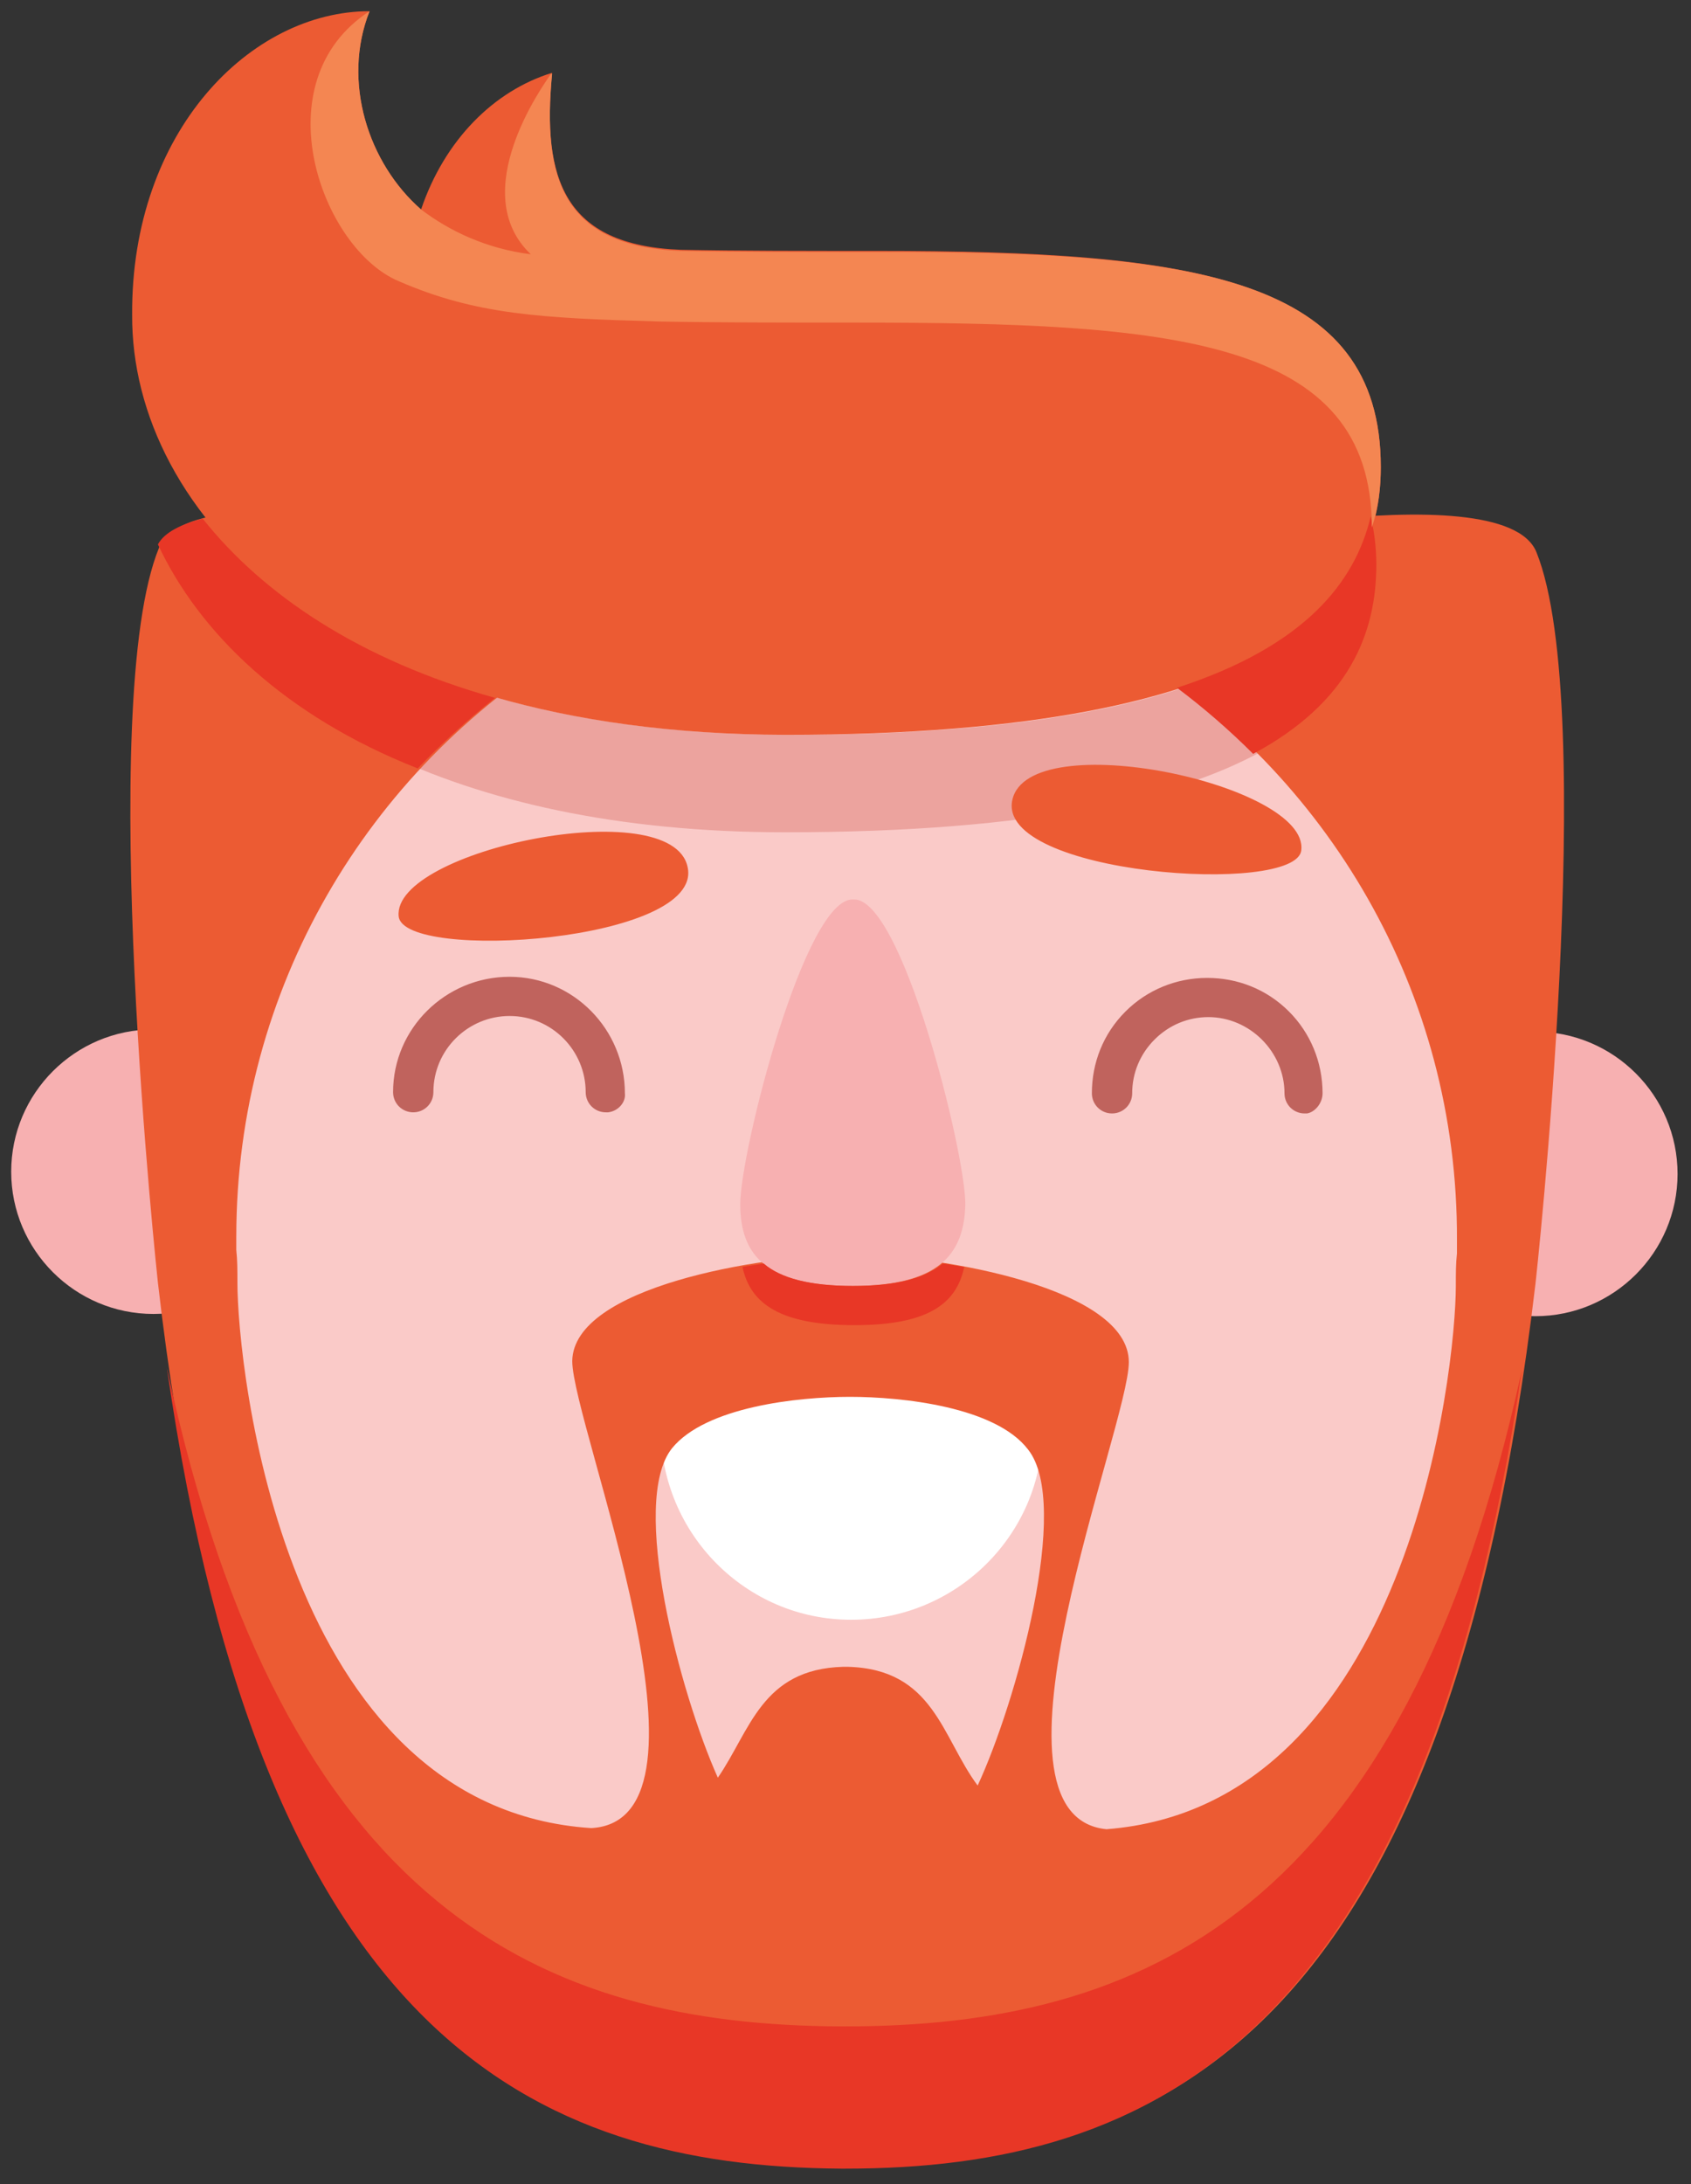 <svg version="1.1" id="head" xmlns="http://www.w3.org/2000/svg" xmlns:xlink="http://www.w3.org/1999/xlink" x="0" y="0" width="151" height="195" viewBox="0 0 151 195" enable-background="new 0 0 151 195" xml:space="preserve">
  <rect x="0" y="0" width="151" height="195" fill="#333333" stroke="none"/>
  <g id="good_causes_head">
    <path id="XMLID_15_" fill="#F7B0B1" d="M149.8 104.8c0 7-5.7 12.7-12.7 12.7 -7 0-12.7-5.7-12.7-12.7 0-7 5.7-12.7 12.7-12.7C144.1 92.1 149.8 97.8 149.8 104.8z"/>
    <path id="XMLID_14_" fill="#F7B0B1" d="M26.4 104.6c0 7-5.7 12.7-12.7 12.7S1 111.6 1 104.6c0-7 5.7-12.7 12.7-12.7S26.4 97.6 26.4 104.6z"/>
    <path id="XMLID_29_" fill="#FACAC8" d="M137.1 101.1c-0.1 43.1-27.7 78-61.8 78C41.2 179 13.6 144 13.7 100.9c0.1-43.1 27.7-67.9 61.8-67.8S137.2 58 137.1 101.1z"/>
    <path id="XMLID_12_" fill="#FFFFFF" d="M93.1 127.6c0 9.4-7.7 17-17.1 17 -9.4 0-17-7.7-17-17.1S93.2 118.2 93.1 127.6z"/>
    <path id="XMLID_28_" fill="#ECA39E" d="M122.8 46.1c0.3 1.3 0.5 2.7 0.5 4.3 0 11.5-8.7 23.9-53.2 23.9 -30.1 0-47.9-11.2-54.9-24.2 1.4-2.3 2.2-2.8 4.1-2.8C28 57.6 44.6 65.5 70.1 65.6 108.9 65.7 120.5 56.2 122.8 46.1z"/>
    <path id="XMLID_21_" fill="#EC5B33" d="M137.2 49.3c-3-7.5-36.3-0.1-36.3-0.1l0 9c17.6 10.9 29.3 30.3 29.2 52.5 0 0.4 0 0.8 0 1.2 -0.1 0.9-0.1 1.8-0.1 2.9 0 7.3-4.1 46.4-31.2 48.5 -12.1-1.2 2-36 2-41.7 0-6.6-16.6-9.5-24.6-9.6l0 0c-0.1 0-0.1 0-0.2 0 -0.1 0-0.1 0-0.2 0l0 0c-8 0.1-24.6 2.9-24.7 9.5 0 5.7 14.2 41 1.7 41.7 -27.6-1.8-31.6-41.3-31.6-48.7 0-1.1 0-2-0.1-2.9 0-0.4 0-0.8 0-1.2 0-22.2 11.8-41.6 29.4-52.4l0-9c0 0-33.2-7.6-36.3-0.1 -5.7 13.9-0.1 65.6-0.1 65.6 7.6 66.2 32.5 78.9 61.2 79l0 0c0.1 0 0.1 0 0.2 0 0.1 0 0.1 0 0.2 0l0 0c28.7-0.1 53.6-12.7 61.4-78.8C137.1 114.8 142.8 63.2 137.2 49.3zM75.7 148.8L75.7 148.8c-0.1 0-0.1 0-0.2 0 -0.1 0-0.1 0-0.2 0l0 0c-7.3 0.2-8.3 5.7-11.2 9.9 -3.4-7.6-7.9-24.6-4.1-29.4 3-3.7 11.2-4.6 15.9-4.6 4.7 0 13 0.9 15.9 4.7 3.9 4.9-1.1 22.7-4.5 30C84.1 155.1 83.4 149 75.7 148.8z"/>
    <path id="XMLID_24_" fill="#EC5B33" d="M123.3 41.7c0 11.5-8.7 23.9-53.2 23.9 -40.2-0.1-58.4-19.8-58.3-37.5C11.7 11.7 22.4 1 33 1c-2.5 6.3-0.1 13.6 4.6 17.7 2.1-6.2 6.5-10.6 11.7-12.2 -0.9 9.4 1 15.4 11.5 15.8l0 0c5.2 0.1 11.2 0.1 17.5 0.1C106.6 22.4 123.3 24.7 123.3 41.7z"/>
    <path id="XMLID_11_" fill="#E83726" d="M135.9 122.3c-8.8 59.6-32.9 71.3-60.4 71.3l0 0c-0.1 0-0.1 0-0.2 0s-0.1 0-0.2 0l0 0c-27.5-0.2-51.6-11.9-60.2-71.5 10.4 48.6 33.8 58.7 60.2 58.8l0 0c0.1 0 0.1 0 0.2 0 0.1 0 0.1 0 0.2 0l0 0C101.9 180.9 125.3 170.9 135.9 122.3z"/>
    <path id="XMLID_27_" fill="#E83726" d="M111.9 67.3c-2.1-2.1-4.4-4.1-6.8-5.9 11.4-3.7 15.9-9.4 17.3-15.3 0.3 1.3 0.5 2.7 0.5 4.3C122.9 56.5 120.5 62.7 111.9 67.3zM44.2 62.3c-12.1-3.4-20.7-9.2-26.1-16 -1.9 0.5-3.4 1.2-4 2.3 3.7 7.9 11.3 15.3 23.2 20C39.4 66.4 41.7 64.3 44.2 62.3z"/>
    <path id="XMLID_18_" fill="#C0635D" d="M54.3 99.3c-0.1 0-0.1 0-0.2 0 -1 0-1.8-0.8-1.8-1.8 0-3.7-3-6.8-6.8-6.8 -3.7 0-6.8 3-6.8 6.8 0 1-0.8 1.8-1.8 1.8 -1 0-1.8-0.8-1.8-1.8 0-5.7 4.7-10.3 10.4-10.3 5.7 0 10.3 4.7 10.3 10.4C55.9 98.4 55.2 99.2 54.3 99.3zM118.1 97.6c0-2.8-1.1-5.4-3-7.3 -2-2-4.6-3-7.3-3 -2.8 0-5.4 1.1-7.3 3 -2 2-3 4.6-3 7.3 0 1 0.8 1.8 1.8 1.8 1 0 1.8-0.8 1.8-1.8 0-1.8 0.7-3.5 2-4.8 1.3-1.3 3-2 4.8-2 3.7 0 6.8 3.1 6.8 6.8 0 1 0.8 1.8 1.8 1.8 0.1 0 0.1 0 0.2 0C117.4 99.3 118.1 98.5 118.1 97.6z"/>
    <path id="XMLID_25_" fill="#F48652" d="M123.3 41.7c0 1.8-0.2 3.6-0.8 5.4 0-17-18-18.3-46.2-18.3 -6.3 0-12.3 0-17.5-0.1 -10.5-0.3-16.3-0.6-23.2-3.6C28.7 22.2 23.3 7.3 33 1c-2.5 6.3-0.1 13.6 4.6 17.7 0 0 0 0 0 0 2.5 1.9 5.8 3.5 9.8 4 -5.8-5.5 1.1-15.1 1.8-16.1 0 0 0.1 0 0.1 0 -0.9 9.4 1 15.4 11.5 15.8 5.2 0.1 11.2 0.1 17.5 0.1C106.7 22.4 123.3 24.7 123.3 41.7z"/>
    <path id="XMLID_23_" fill="#EC5B33" d="M35.6 81.8C35 75.9 60 70.7 61.4 77.4 62.9 84.1 36 85.9 35.6 81.8zM116.2 75.9c0.7-5.9-24.3-11.2-25.8-4.5S115.8 80 116.2 75.9z"/>
    <path id="XMLID_17_" fill="#F7B0B1" d="M76.1 114.8c-7.6 0-10-2.7-10-7.3 0-4.7 5.8-27.5 10.1-27.2 4.3-0.3 10 22.5 10 27.2C86.1 112.1 83.7 114.8 76.1 114.8z"/>
    <path id="XMLID_16_" fill="#E83726" d="M66.3 113.1c0.6-0.1 1.2-0.2 1.9-0.3 1.5 1.3 4.1 2 8 2 3.9 0 6.4-0.7 8-2 0.6 0.1 1.2 0.2 1.9 0.3 -0.7 3.4-3.4 5.2-9.8 5.2C69.7 118.3 67 116.4 66.3 113.1z"/>
  </g>
</svg>
